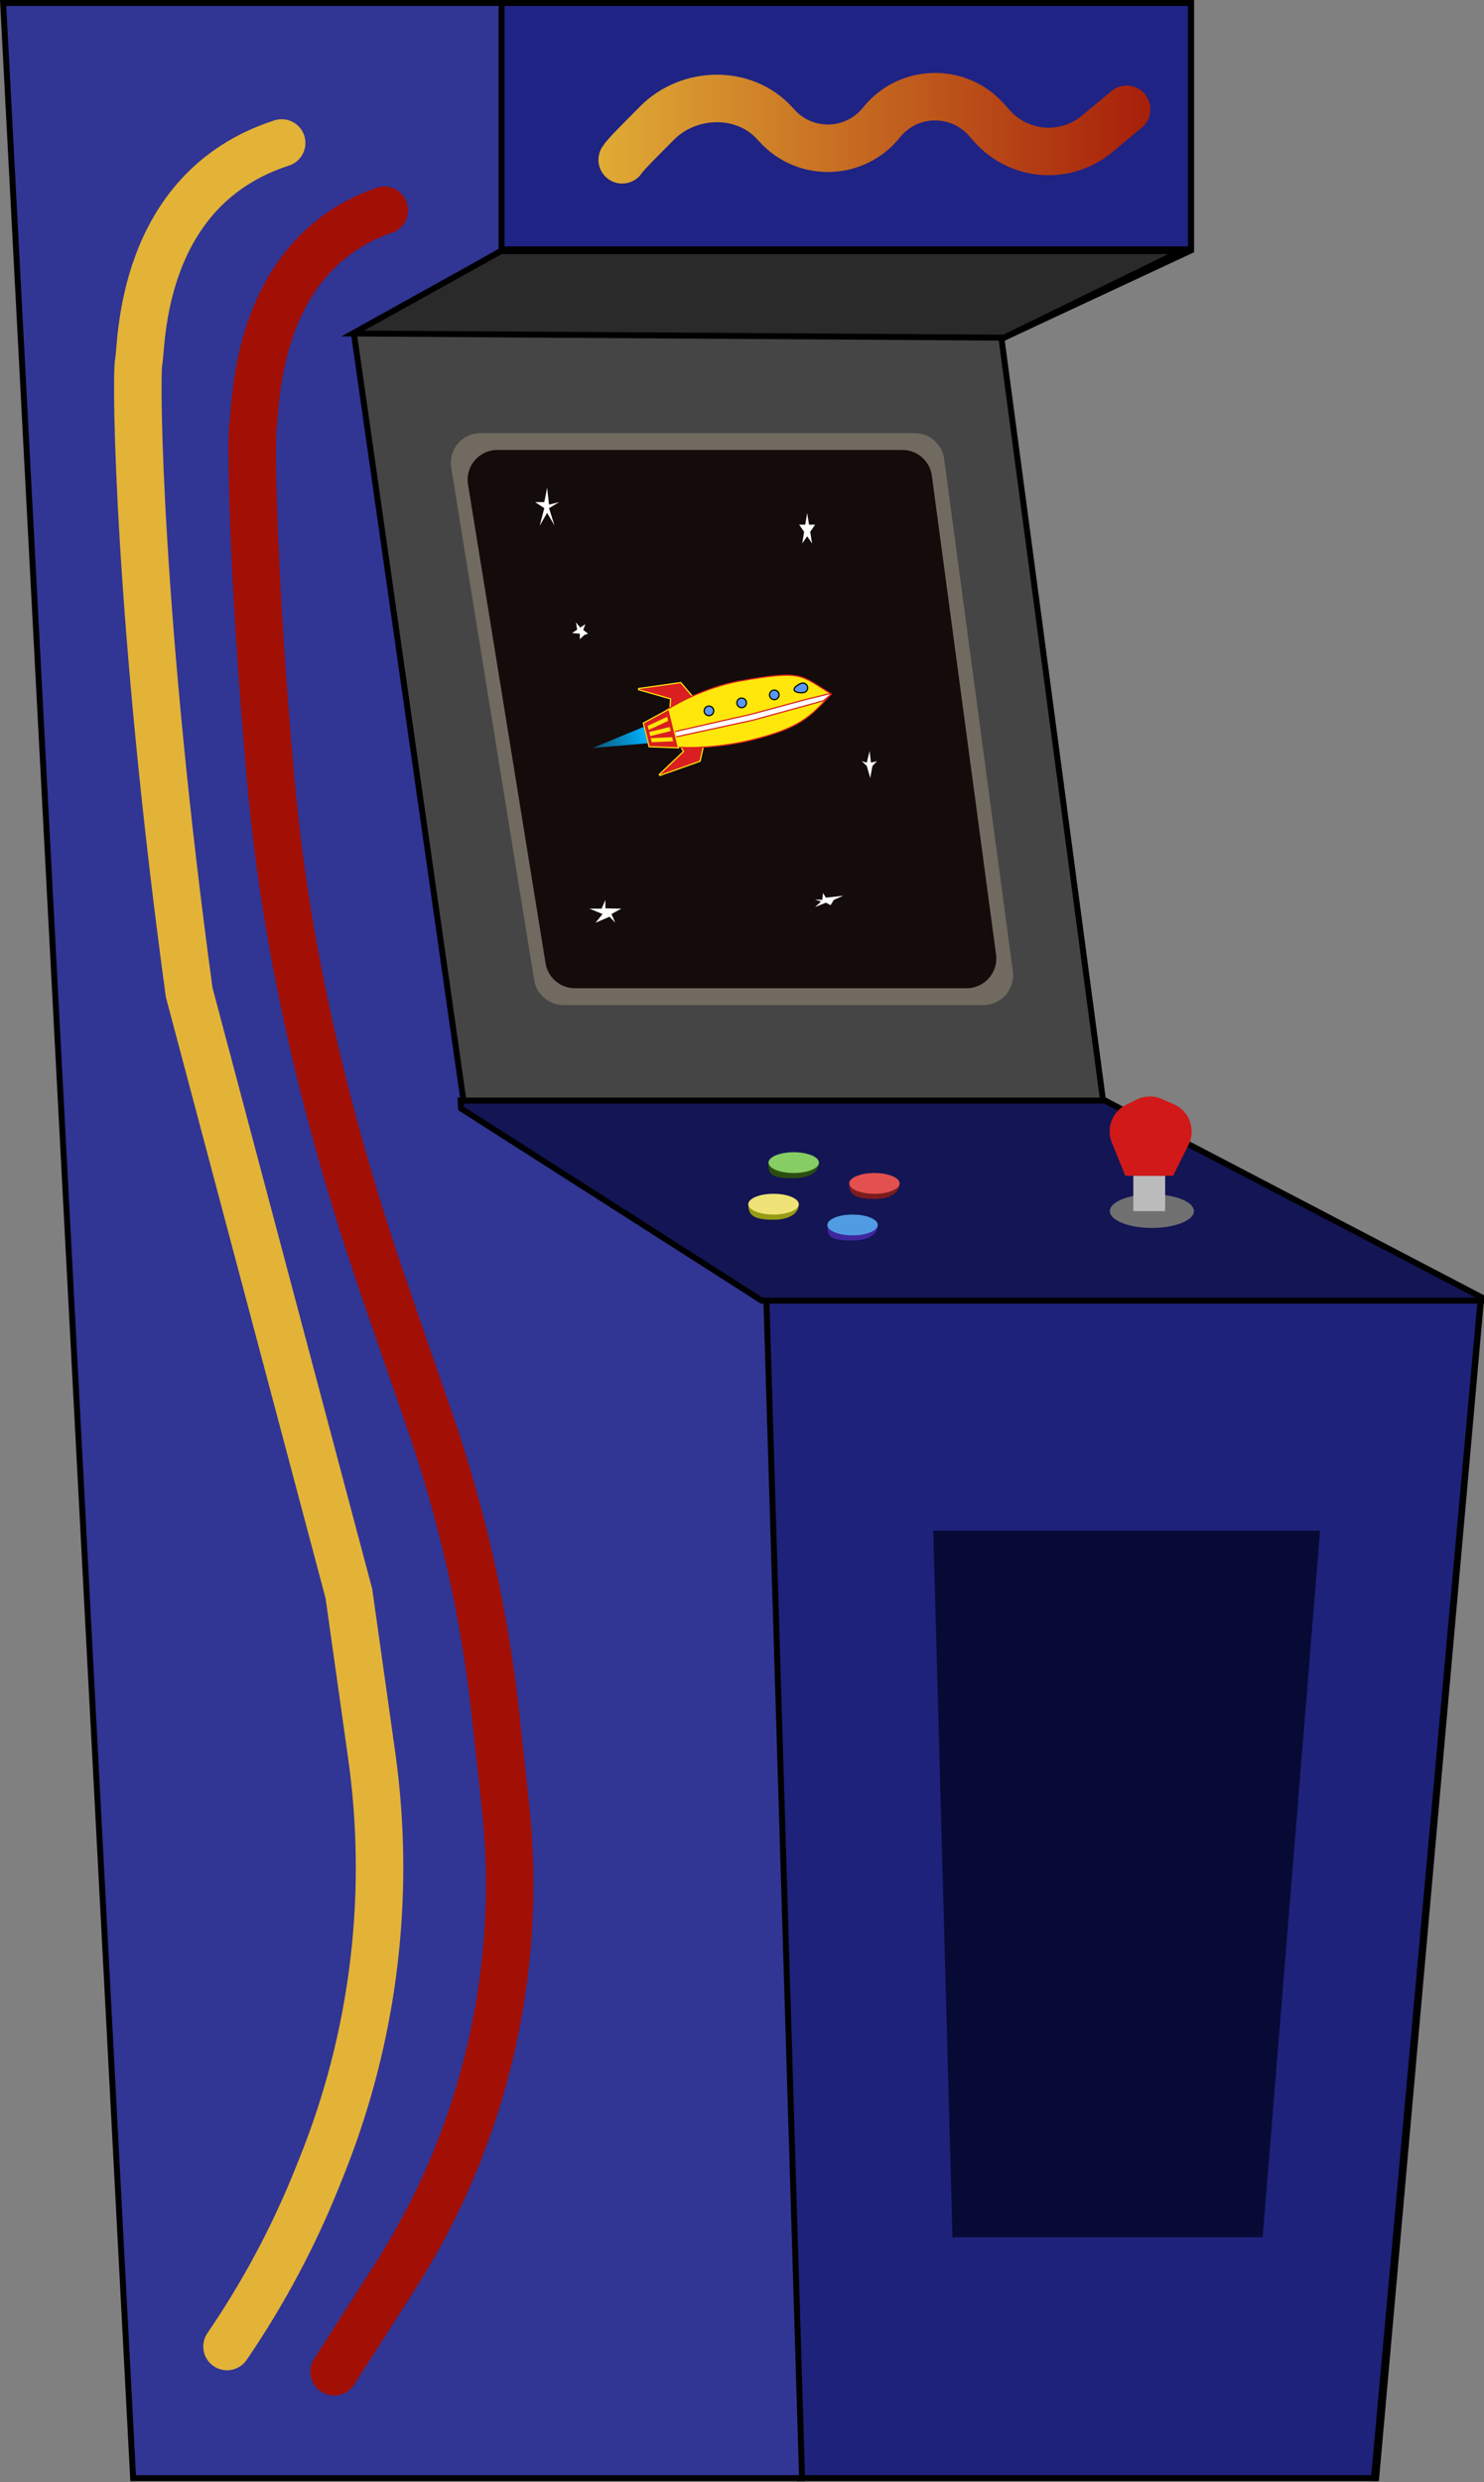 <svg width="250" height="418" viewBox="0 0 250 418" fill="none" xmlns="http://www.w3.org/2000/svg">
<rect x="0" y="0" width="250" height="418" fill="#808080" stroke="none"/>
<path d="M169.052 56.912L168.719 57.068L168.768 57.431L185.765 184.91L185.799 185.165L186.025 185.285L249.473 219.124L231.838 417.336L28.116 412.401L24.584 0.5H128.187H200.633V42.175L169.052 56.912Z" fill="#454545" stroke="black"/>
<path d="M79.112 0.5H200.633V41.993H79.112V0.5Z" fill="#1F2383" stroke="black"/>
<path d="M134.718 417.347L128.702 218.63H249.453L231.467 417.347H134.718Z" fill="#1E227A" stroke="black"/>
<path d="M157.224 257.79H222.38L212.711 376.771H160.458L157.224 257.79Z" fill="#080A36"/>
<path d="M59.95 56.223L59.655 56.392L59.703 56.728L78.117 185.623L78.149 185.847L78.339 185.971L129.112 219.115L135.12 417.347H22.429L0.527 0.5H32.353H84.486V42.203L59.95 56.223Z" fill="#313594" stroke="black"/>
<path d="M77.678 186.684L77.592 185.344H186.138L249.5 218.433V219.047H128.333L77.678 186.684Z" fill="#131554" stroke="black"/>
<path d="M59.429 56.161L84.407 42.285H198.972L169.149 56.865L59.429 56.161Z" fill="#2A2A2A" stroke="black"/>
<path d="M76.01 78.746C75.518 75.705 77.865 72.946 80.946 72.946H154.1C156.604 72.946 158.723 74.799 159.055 77.282L170.629 163.599C171.031 166.598 168.698 169.263 165.673 169.263H94.93C92.478 169.263 90.387 167.484 89.995 165.063L76.01 78.746Z" fill="#716A60"/>
<path d="M78.843 81.579C78.351 78.538 80.698 75.779 83.779 75.779H152.026C154.531 75.779 156.649 77.632 156.982 80.115L167.796 160.766C168.198 163.765 165.866 166.43 162.84 166.43H96.845C94.393 166.43 92.302 164.651 91.91 162.23L78.843 81.579Z" fill="#140B0B"/>
<path d="M107.587 115.957L107.573 116.153L112.983 117.702L112.808 119.852L112.792 120.051L112.961 119.945L116.751 117.558L116.849 117.496L116.774 117.408L114.724 114.994L114.688 114.952L114.634 114.96L107.587 115.957Z" fill="#D91F1F" stroke="#FFE60B" stroke-width="0.2"/>
<path d="M111.173 130.596L111.071 130.429L115.153 126.554L114.003 124.729L113.896 124.559L114.096 124.576L118.56 124.94L118.675 124.949L118.649 125.062L117.948 128.15L117.936 128.204L117.884 128.223L111.173 130.596Z" fill="#D91F1F" stroke="#FFE60B" stroke-width="0.2"/>
<path d="M139.963 116.962L140.045 116.872L139.941 116.809C139.314 116.429 138.772 116.083 138.282 115.77L138.249 115.749C137.751 115.431 137.307 115.148 136.886 114.902C136.043 114.409 135.288 114.062 134.362 113.872C132.517 113.494 130.005 113.745 124.766 114.664C120.708 115.377 116.222 117.207 113.157 119.034C111.626 119.947 110.439 120.865 109.839 121.649C109.54 122.04 109.374 122.415 109.405 122.75C109.434 123.063 109.633 123.313 109.987 123.493C109.755 123.812 109.681 124.117 109.777 124.4C109.88 124.706 110.17 124.951 110.579 125.148C111.398 125.542 112.777 125.778 114.46 125.868C117.832 126.047 122.481 125.638 126.479 124.659C130.611 123.646 133.118 122.667 135.026 121.465C136.932 120.265 138.235 118.845 139.958 116.968L139.963 116.962Z" fill="#FFE70B" stroke="#D91F1F" stroke-width="0.2"/>
<path d="M113.728 123.202L113.629 123.225L113.653 123.323L113.822 124.011L113.845 124.106L113.94 124.085L126.75 121.311L126.75 121.311L126.755 121.31L138.709 118.016L138.73 118.01L138.747 117.996L139.954 116.971L139.865 116.797L138.49 117.135L135.738 117.809L135.736 117.809L126.505 120.302L113.728 123.202Z" fill="white" stroke="#D91F1F" stroke-width="0.2"/>
<path d="M109.352 125.758L108.377 121.779L112.699 119.43L114.296 125.946L109.352 125.758Z" fill="#D91F1F" stroke="#FFE60B" stroke-width="0.2"/>
<path d="M109.118 122.247L112.388 120.717L112.557 121.405L109.286 122.935L109.118 122.247Z" fill="#FFE60B"/>
<path d="M109.792 124.999L113.4 124.844L113.231 124.156L109.623 124.311L109.792 124.999Z" fill="#FFE60B"/>
<path d="M109.539 123.967L109.37 123.279L112.81 122.436L112.978 123.124L109.539 123.967Z" fill="#FFE60B"/>
<circle cx="130.441" cy="117.022" r="0.808" transform="rotate(-13.768 130.441 117.022)" fill="#5A97F2" stroke="black" stroke-width="0.2"/>
<path d="M135.449 116.627C135.882 116.521 136.148 116.083 136.041 115.65C135.935 115.216 135.498 114.951 135.064 115.057C134.857 115.108 134.52 115.277 134.247 115.479C134.11 115.58 133.984 115.695 133.896 115.812C133.811 115.927 133.75 116.064 133.784 116.203C133.818 116.342 133.936 116.435 134.064 116.497C134.196 116.561 134.361 116.604 134.53 116.631C134.865 116.684 135.242 116.678 135.449 116.627Z" fill="#5A97F2" stroke="black" stroke-width="0.2"/>
<path d="M125.131 119.156C125.564 119.049 125.83 118.612 125.723 118.178C125.617 117.745 125.18 117.479 124.746 117.586C124.313 117.692 124.047 118.129 124.153 118.563C124.26 118.996 124.697 119.262 125.131 119.156Z" fill="#5A97F2" stroke="black" stroke-width="0.2"/>
<circle cx="119.435" cy="119.719" r="0.808" transform="rotate(-13.768 119.435 119.719)" fill="#5A97F2" stroke="black" stroke-width="0.2"/>
<path d="M108.43 122.416L109.104 125.167L99.825 125.983L108.43 122.416Z" fill="url(#paint0_linear_411_279)"/>
<path d="M92.172 82.121L92.49 84.986L94.193 84.568L92.49 85.579L93.421 88.527L92.172 86.37L90.923 88.527L91.695 85.579L90.151 84.568H91.695L92.172 82.121Z" fill="white"/>
<path d="M101.983 151.558L101.983 152.975L104.677 153.026L103.012 153.934L103.648 155.402L102.691 154.391L100.318 155.402L101.511 153.934L99.289 153.026H101.347L101.983 151.558Z" fill="white"/>
<path d="M135.977 86.402L136.295 88.36H137.324L136.492 89.57L136.81 91.527L135.977 90.317L135.145 91.527L135.463 89.57L134.63 88.36H135.659L135.977 86.402Z" fill="white"/>
<path d="M146.497 126.468L146.725 128.436L147.745 128.187L146.974 129.002L146.601 131.02L146.02 129.002L145.184 128.187L146.02 128.436L146.497 126.468Z" fill="white"/>
<path d="M138.652 150.395L139.138 151.178L142.056 150.85L140.464 151.558L139.924 152.444L139.138 152.021L137.312 152.758L138.31 151.846L137.312 151.476L138.515 151.558L138.652 150.395Z" fill="white"/>
<path d="M98.612 105.121L98.255 106.086L99.062 106.724L98.442 106.941L97.677 107.648L97.677 106.724L96.37 106.616L97.226 106.045L97.025 104.816L97.755 105.692L98.612 105.121Z" fill="white"/>
<ellipse cx="194.051" cy="203.966" rx="7.082" ry="2.833" fill="#707070"/>
<rect x="190.92" y="198.017" width="5.368" height="5.949" fill="#BBBBBB"/>
<path d="M187.303 192.413C186.316 189.983 187.374 187.205 189.726 186.046L191.506 185.169C192.835 184.515 194.387 184.483 195.742 185.084L197.776 185.986C200.378 187.139 201.494 190.23 200.229 192.779L197.629 198.017H189.578L187.303 192.413Z" fill="#D11919"/>
<path d="M137.96 195.8C137.96 197.55 136.058 198.425 133.711 198.425C129.462 198.425 129.462 197.55 129.462 195.8C129.462 194.834 131.364 195.8 133.711 195.8C136.058 195.8 137.96 194.834 137.96 195.8Z" fill="#2B4E10"/>
<ellipse cx="133.711" cy="195.801" rx="4.249" ry="1.75" fill="#86CD64"/>
<path d="M151.558 199.3C151.558 201.05 149.656 201.925 147.309 201.925C143.768 201.925 143.06 201.05 143.06 199.3C143.06 198.334 144.962 199.3 147.309 199.3C149.656 199.3 151.558 198.334 151.558 199.3Z" fill="#7A1C1C"/>
<ellipse cx="147.309" cy="199.3" rx="4.249" ry="1.75" fill="#E25050"/>
<path d="M147.875 206.299C147.875 208.049 145.973 208.923 143.626 208.923C139.518 208.923 139.377 208.049 139.377 206.299C139.377 205.332 141.279 206.299 143.626 206.299C145.973 206.299 147.875 205.332 147.875 206.299Z" fill="#3F27A0"/>
<ellipse cx="143.626" cy="206.299" rx="4.249" ry="1.75" fill="#509CE2"/>
<path d="M134.561 202.799C134.561 204.549 132.658 205.424 130.312 205.424C126.771 205.424 126.062 204.549 126.062 202.799C126.062 201.833 127.965 202.799 130.312 202.799C132.658 202.799 134.561 201.833 134.561 202.799Z" fill="#979A13"/>
<ellipse cx="130.312" cy="202.8" rx="4.249" ry="1.75" fill="#EFE377"/>
<path d="M47.45 24.079C23.371 31.87 23.938 58.074 23.371 60.907C22.805 63.739 23.371 104.816 31.87 167.139L58.782 268.414L62.617 295.645C64.766 310.9 64.29 326.411 61.209 341.506V341.506C59.594 349.419 57.273 357.171 54.274 364.669L53.506 366.59C49.481 376.652 44.363 386.24 38.244 395.184V395.184" stroke="#E3B337" stroke-width="8" stroke-linecap="round"/>
<path d="M64.739 35.411C42.637 43.053 43.157 68.756 42.637 71.535C42.256 73.574 42.434 95.802 45.636 131.637C48.26 161.007 55.289 189.786 64.917 217.657L72.409 239.347C77.943 255.369 81.659 271.962 83.486 288.814L85.145 304.114C86.448 316.131 85.968 328.274 83.72 340.15V340.15C80.813 355.502 75 370.157 66.594 383.328L64.739 386.234L56.288 399.433" stroke="#A20F05" stroke-width="8" stroke-linecap="round"/>
<path d="M104.816 26.912C105.286 26.119 107.739 23.702 110.691 20.725C116.053 15.318 125.308 15.09 130.459 20.699L130.942 21.225C135.741 26.449 144.067 26.165 148.498 20.626V20.626C152.976 15.028 161.416 14.809 166.179 20.167L167.119 21.224C171.693 26.37 179.524 26.96 184.817 22.558L189.802 18.414" stroke="url(#paint1_linear_411_279)" stroke-width="8" stroke-linecap="round"/>
<defs>
<linearGradient id="paint0_linear_411_279" x1="109.065" y1="123.938" x2="92.776" y2="127.479" gradientUnits="userSpaceOnUse">
<stop stop-color="#00B3FF"/>
<stop offset="1" stop-color="#00B3FF" stop-opacity="0"/>
</linearGradient>
<linearGradient id="paint1_linear_411_279" x1="204.281" y1="19.83" x2="96.002" y2="19.83" gradientUnits="userSpaceOnUse">
<stop stop-color="#A10F05"/>
<stop offset="1" stop-color="#E3B337"/>
</linearGradient>
</defs>
</svg>
